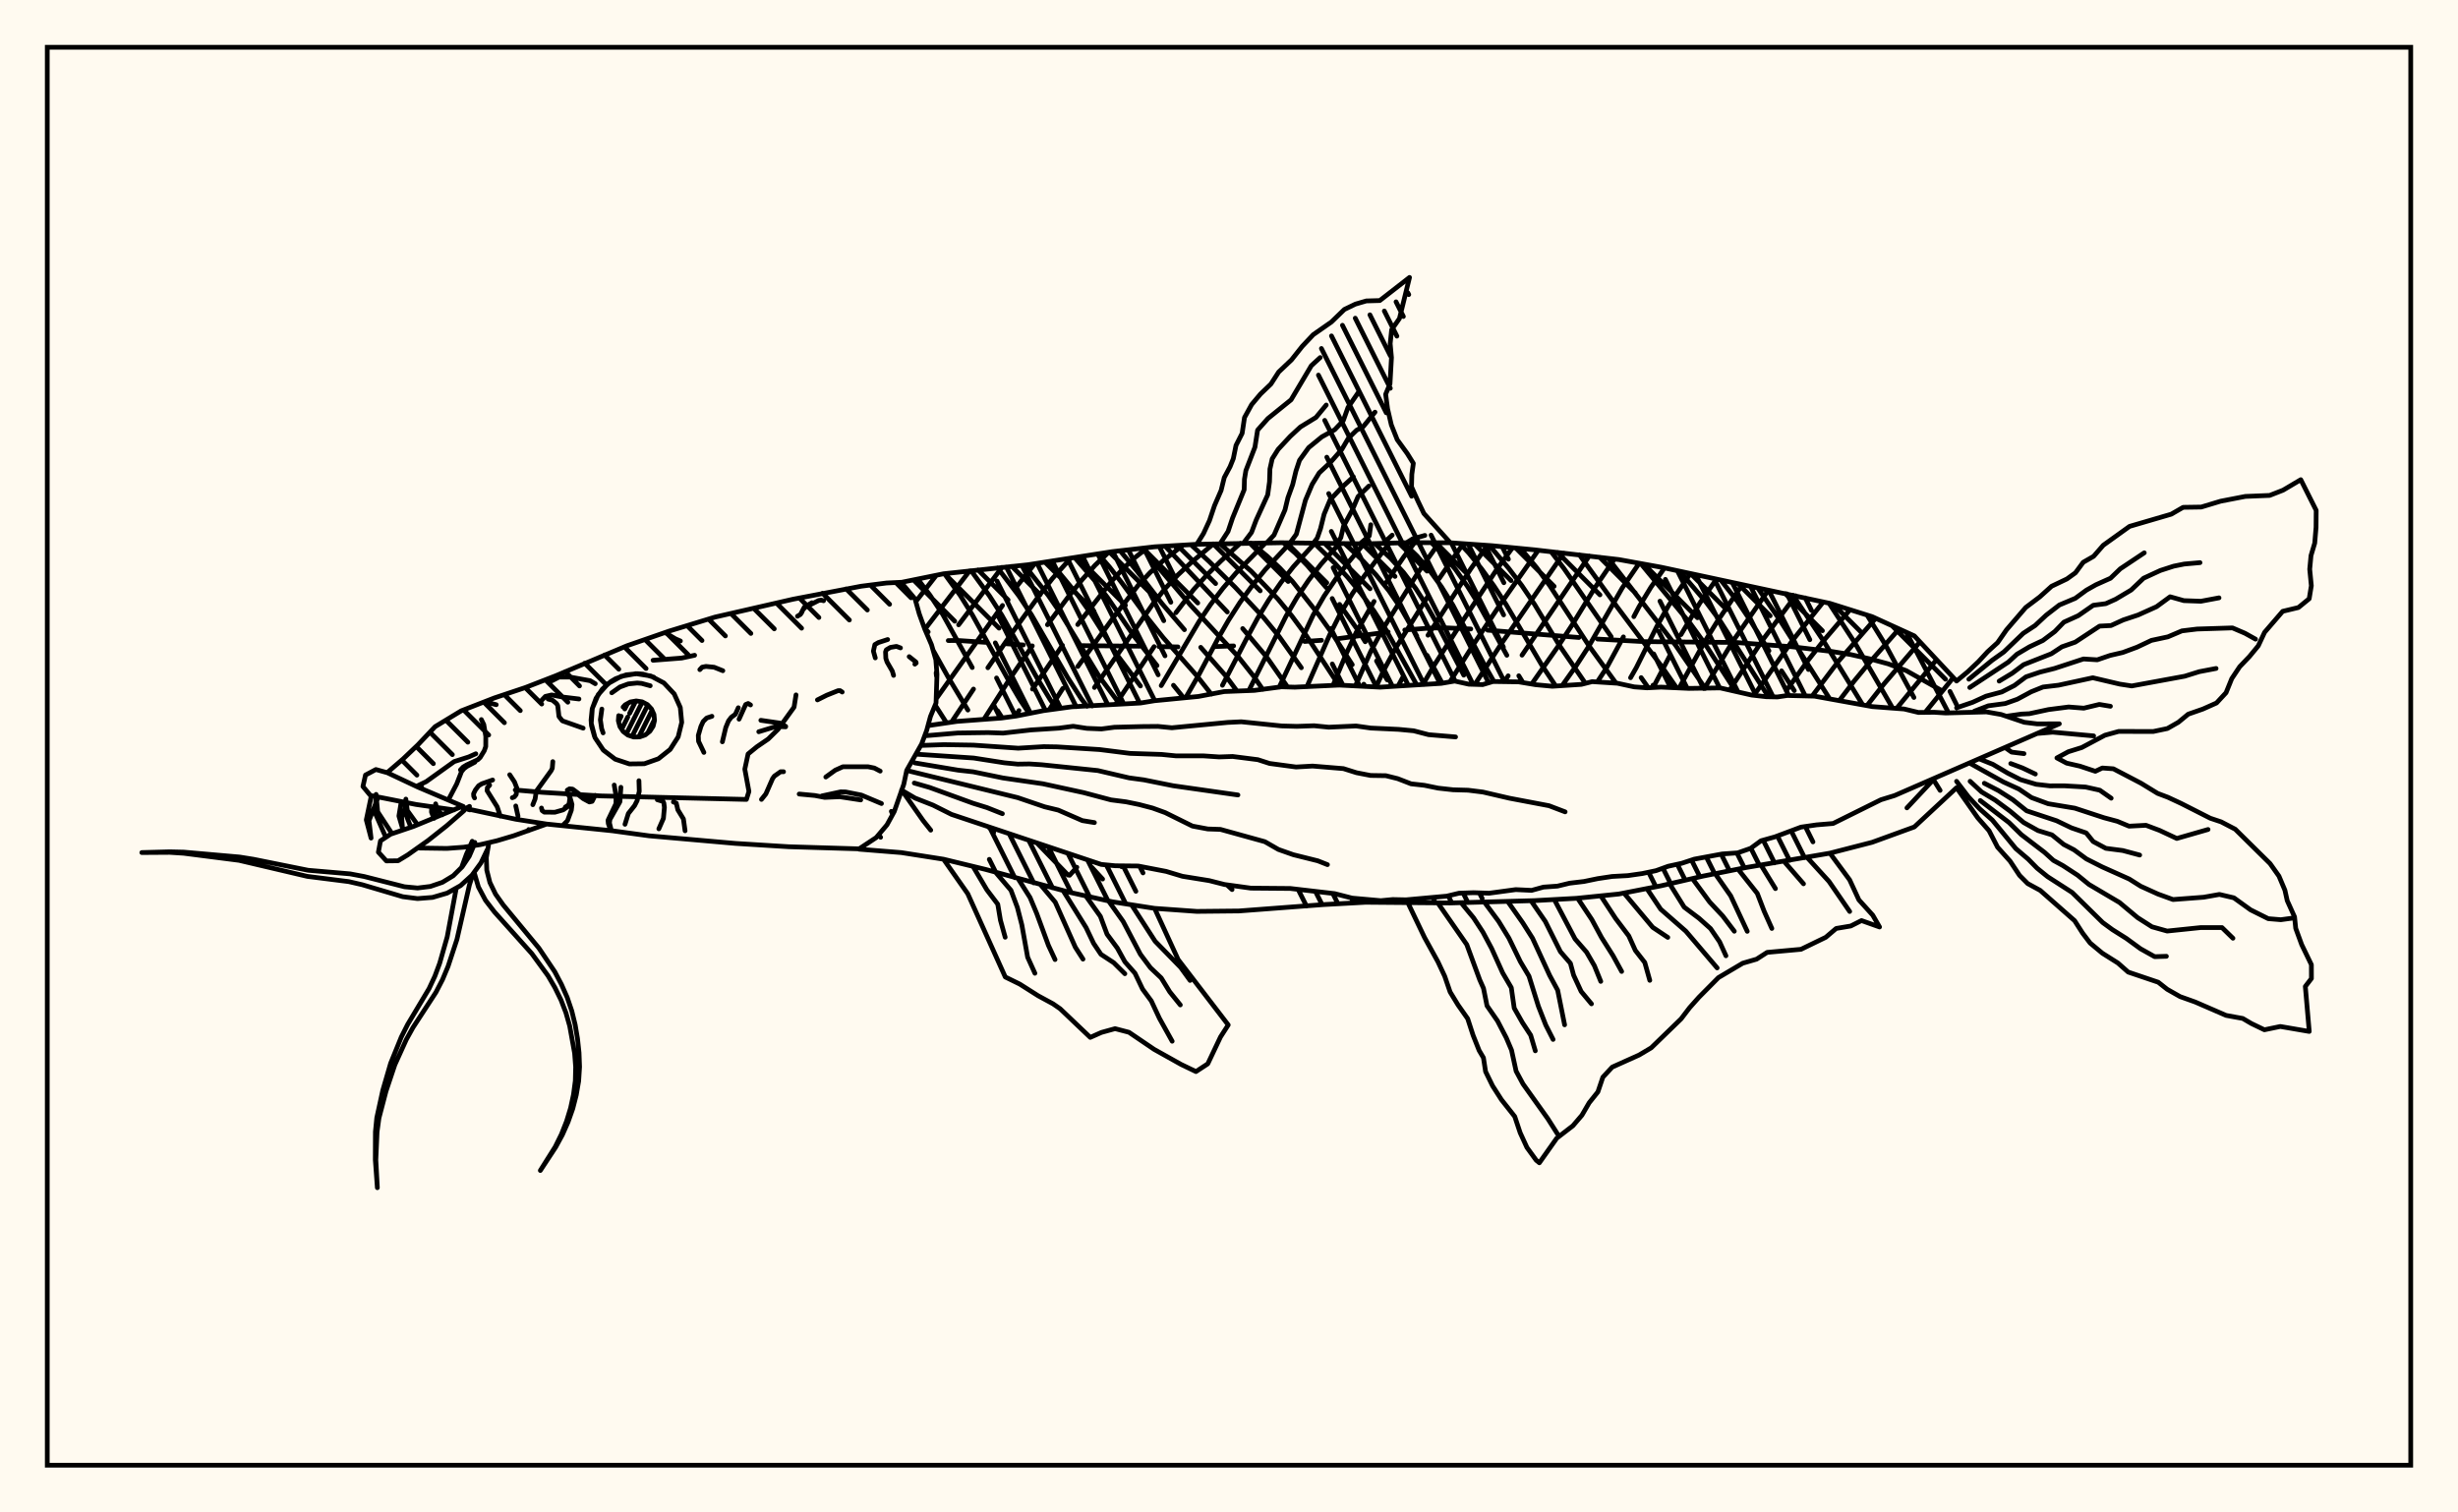 <svg xmlns="http://www.w3.org/2000/svg" width="520" height="320"><rect x="0" y="0" width="520" height="320" fill="floralwhite"/><rect x="10" y="10" width="500" height="300" stroke="black" stroke-width="1" fill="none"/><path stroke="black" stroke-width="1" fill="none" stroke-linecap="round" stroke-linejoin="round" d="
M 190.65 123.22 199.61 121.4 217.47 119.49 235.33 116.71 244.26 115.69 253.19 115.16 271.05 114.83 288.9 115.06 297.83 114.81 306.76 114.83 315.69 115.46 324.62 116.33 342.48 118.39 351.41 120.01 387.13 127.66 396.06 130.47 404.99 134.54 413.92 144.09 
M 413.92 166.66 404.99 174.96 396.06 178.21 387.13 180.51 369.27 183.57 360.34 185.35 351.41 187.41 342.48 189.15 333.55 190.06 324.62 190.55 306.76 191.05 288.9 190.9 279.97 191.39 262.12 192.74 253.19 192.83 244.26 192.19 235.33 190.8 226.4 188.82 208.54 183.96 199.61 181.79 190.68 180.39 181.75 179.67 
M 410.5 145.96 403.29 141.9 399.47 140.46 395.49 139.38 391.43 138.47 387.32 137.81 379.12 136.84 367.19 135.93 347.67 135.75 337.97 135.21 
M 334.02 134.88 314.73 133.33 
M 311.15 133.08 305.9 132.84 302.42 132.89 297.18 133.29 
M 293.67 133.71 283.11 135.12 
M 279.57 135.47 275.99 135.72 
M 260.98 136.66 257.09 136.8 
M 249.2 136.87 245.18 136.81 
M 241.12 136.72 228.71 136.6 
M 216.49 136.46 212.53 136.18 
M 208.59 135.91 202.64 135.51 200.61 135.53 
M 185.88 176.6 186.3 177.15 
M 190.82 167.25 195.3 173.63 196.9 175.64 
M 209.1 174.91 210.21 176.15 
M 197.84 149.19 200.22 152.9 
M 219.36 178.34 225.95 185.15 
M 197.38 137.53 200.64 143.37 204.76 150.23 
M 230.97 183.5 233.26 185.99 
M 194.15 122.51 196.76 125.95 199.43 129.98 205.68 141.24 
M 211.03 150.35 212.03 151.89 
M 237.13 183.21 237.26 183.37 
M 199.8 121.38 203.12 125.95 205.71 130.11 213.16 143.59 215.82 148.12 217.72 150.96 
M 205.44 120.74 209.32 126.07 211.93 130.14 219.42 143.5 222.16 148 223.53 149.96 
M 211.04 120.14 215.53 126.05 218.2 130.06 225.86 143.34 228.73 147.81 229.96 149.44 
M 259.56 187.21 260.65 188.21 
M 216.69 119.57 221.81 126.02 224.54 130 232.57 143.17 236.86 148.94 
M 222.1 118.77 228.16 126.11 230.95 130.07 236.41 138.67 241.27 145.14 
M 227.34 117.96 231.52 122.77 234.33 126.47 239.9 134.59 244.77 140.82 
M 248.25 144.99 250.39 147.63 
M 232.32 117.18 234.71 119.95 237.41 123.42 242.95 130.99 246.08 134.91 253.08 142.84 256.26 146.88 
M 236.96 116.53 240.49 120.77 245.85 127.74 250.57 133.23 
M 254.02 136.96 259.24 142.91 261.66 146.17 
M 241.61 115.99 251.83 128.01 261.9 138.89 265.27 143.14 267.14 145.87 
M 246.49 115.56 259.64 129.48 
M 262.9 132.99 267.91 138.93 272.39 145.35 
M 251.94 115.24 255.85 118.85 261.29 124.24 267.36 130.71 270.56 134.61 275.3 141.28 
M 258.08 115.03 264.69 120.85 270.33 126.72 273.3 130.33 276.34 134.46 283.22 144.96 
M 264.7 114.9 268.1 117.69 270.74 120.17 273.43 123.02 279.02 130.11 281.97 134.24 286.08 140.63 
M 288.52 144.76 288.8 145.24 
M 271.51 114.84 274.02 117.04 276.58 119.66 280.58 124.32 
M 283.39 127.87 287.56 133.74 288.82 135.78 
M 291.21 139.84 293.46 143.84 
M 278.06 114.94 282.4 119.19 285.12 122.16 287.92 125.52 290.64 129.22 293.13 133.11 299.7 144.87 
M 284.49 115.01 288.31 118.63 291.09 121.61 293.83 124.99 296.37 128.68 299.73 134.56 
M 301.9 138.65 305.11 144.55 
M 290.85 115 294.16 118.09 296.9 121.09 299.51 124.52 301.9 128.25 304.13 132.2 309.67 142.85 
M 296.88 114.83 299.79 117.64 302.45 120.7 304.98 124.2 307.36 128.02 314.1 140.79 316.05 144.2 
M 302.83 114.82 305.28 117.3 307.9 120.46 310.44 124.05 312.88 127.94 318.78 138.64 
M 321.31 142.98 322.19 144.42 
M 308.83 114.97 310.77 117.05 313.42 120.34 316.05 123.97 318.62 127.9 326.24 140.83 329.12 145.14 
M 315.1 115.41 319.17 120.24 321.95 123.89 324.62 127.84 329.88 136.53 335.4 144.58 
M 321.71 116.04 325.13 120.16 327.86 123.92 336.23 136.75 341.88 144.54 
M 328.14 116.72 330.88 120.31 340.86 134.72 
M 347.19 143.37 348.7 145.51 
M 334.12 117.38 342.1 128.4 351.6 141.08 354.67 145.5 
M 340.21 118.12 354.48 136.53 360.77 145.67 
M 347.11 119.23 357.6 131.95 360.58 136.05 367.17 146.22 
M 355.34 120.86 361.01 127.51 363.99 131.51 374.12 147.42 
M 364.07 122.77 367.52 127.17 370.28 131.28 374.23 137.69 
M 376.89 141.94 379.59 146.12 
M 371.88 124.43 376.6 131.3 387.07 147.84 
M 379.3 125.92 385.81 135.67 394.06 149.12 
M 386.93 127.61 392.38 135.97 400.4 149.83 
M 408.92 164.79 410.44 167.23 
M 394.98 130.13 398.89 136.46 404.9 147.57 
M 403.28 133.76 412.22 150.83 
M 198.09 121.71 193.74 127.28 
M 205.13 120.77 195.65 133.15 
M 211.97 120.04 202.8 132.2 
M 218.9 119.27 215 124.19 
M 212.09 128.1 198.08 147.81 
M 226.53 118.08 222.65 122.39 219.83 126.02 213.71 134.46 208.99 141.28 
M 205.95 145.79 201.3 152.77 
M 234.55 116.83 231.66 119.6 228.97 122.6 226.16 126.06 221.59 132.18 
M 218.39 136.65 213.65 143.58 208.16 152.18 
M 242.78 115.86 240.18 117.91 237.57 120.34 235.03 123.12 228 132.14 
M 224.77 136.53 218.43 145.8 
M 215.57 150.34 214.85 151.51 
M 250.3 115.33 246.04 118.65 243.3 121.15 240.76 123.87 235.77 130.35 228.02 141.01 
M 224.85 145.65 221.95 150.19 
M 256.7 115.07 252.09 118.94 249.18 121.65 246.49 124.52 244.04 127.58 231.54 145.46 
M 262.41 114.92 258.27 118.71 255.34 121.63 252.52 124.73 248.76 129.65 
M 244.15 136.81 236.02 149 
M 267.74 114.86 261.54 121.18 258.73 124.45 256.09 127.91 253.7 131.45 245.66 145.06 
M 272.95 114.86 267.68 120.51 264.94 123.87 262.31 127.47 259.9 131.23 257.72 135.02 253.58 142.84 250.86 147.58 
M 227.81 183.49 226.28 185.19 
M 278.13 114.94 273.63 119.89 271 123.23 268.45 126.89 266.05 130.81 263.86 134.85 258.61 144.99 
M 234.57 183.04 234.24 183.44 
M 283.32 115 279.41 119.44 276.82 122.8 274.37 126.42 272.05 130.4 264.2 146.1 
M 288.54 115.05 285.3 118.92 282.67 122.37 280.12 126.12 277.79 130.16 270.62 145.39 
M 293.93 114.91 288.64 121.84 286.05 125.68 283.56 129.83 281.31 134.29 276.48 145.29 
M 299.26 114.81 296.95 117.85 293.27 123.22 
M 290.69 127.25 286.91 133.81 284.7 138.54 282.01 144.99 
M 304.47 114.82 300.19 120.84 292.49 133.18 289.98 137.83 286.77 145.07 
M 309.55 115.02 304.47 122.41 
M 302 126.3 295.28 137.1 292.75 141.79 291.11 145.35 
M 314.69 115.39 311.13 120.38 302.1 134.4 
M 296.73 143.37 295.82 145.07 
M 319.98 115.88 316.77 120.29 308.96 132.1 303.43 140.71 301.01 144.84 
M 325.43 116.42 317.36 127.91 311.71 136.38 306.72 144.28 
M 330.84 117.01 317.45 136.44 312.02 144.8 
M 336.21 117.63 321.99 138.62 
M 319.06 142.99 318.25 144.23 
M 341.55 118.28 337.43 124.31 332.55 132.28 329.77 136.53 324.03 144.73 
M 346.78 119.17 343.19 124.4 336.11 136.75 333.35 141.01 330.5 145.03 
M 352.13 120.16 349.26 124.24 346.76 128.35 345.64 130.47 
M 343.44 134.75 339.94 141.2 337.92 144.27 
M 357.6 121.35 353.04 128.05 350.57 132.42 346.17 141.25 344.95 143.39 
M 363.1 122.56 359.6 127.6 355.62 134.27 
M 353.22 138.8 349.74 145.46 
M 368.57 123.76 363.24 131.56 360.47 136.06 355.25 145.53 
M 374.1 124.87 366.61 135.67 360.57 145.68 
M 379.86 126.05 372.8 135.55 365.94 145.97 
M 385.73 127.35 379.17 135.55 371.67 146.25 
M 391.38 129 385.69 135.67 382.45 139.78 377.88 146.15 
M 396.81 130.82 388.94 139.89 383.37 147.27 
M 401.76 133.07 395.43 140.25 392.18 144.19 389.09 148.25 
M 406.17 135.81 398.57 144.7 394.96 149.29 
M 409.69 139.57 401.23 149.89 
M 413.23 143.36 407.28 150.72 
M 413.92 150.75 413.89 150.79 
M 409.35 164.6 403.42 170.93 
M 253.19 115.16 254.61 112.87 255.87 110.14 256.94 106.96 258.33 103.76 259 101.04 260.23 98.73 260.91 97.04 261.48 94.24 262.78 91.68 263.28 88.34 264.79 85.6 266.65 83.38 268.86 81.26 270.51 78.71 273.23 76.13 275.49 73.28 277.82 70.81 281.66 68.13 284.41 65.47 286.75 64.34 289.05 63.67 291.9 63.59 298.19 58.7 296.06 67.39 294.41 69.75 294.1 72.7 294.37 75.66 294.06 81.21 293.14 83.41 293.55 86.5 294.34 89.89 295.59 93.03 297.71 95.95 299 98.03 298.68 100.35 298.61 102.99 299.96 106 301.23 108.64 306.82 114.83 
M 306.76 114.83 306.76 114.83 
M 258.12 115.03 259.8 112.44 260.75 109.61 263.21 103.61 263.27 101.39 263.57 99.56 265.49 94.6 266.05 91 268.23 88.55 273.13 84.59 277.42 77.36 279.29 75.65 
M 263.05 114.92 264.76 112.65 265.75 110.03 268.19 104.69 268.57 101.93 268.66 99.23 269.14 97.07 270.4 95.07 272.95 92.33 275.1 90.34 278.4 88.32 280.57 85.69 
M 267.98 114.86 269.53 113.2 271.84 107.89 272.46 105.32 273.47 102.53 274.16 99.67 274.92 97.38 276.85 94.71 279.64 92.43 282.36 90.92 284.17 89.01 285.17 86.21 287.36 83.03 
M 272.91 114.86 274.25 113.02 276.17 105.84 277.59 102.48 279.09 100.04 281.47 97.82 283.86 95.1 285.26 92.71 287 91.02 288.43 90.23 290.89 87.2 
M 277.85 114.94 278.67 113.84 279.36 111.85 280.12 108.8 281.38 105.77 283.8 103.19 286.32 100.88 
M 282.78 115 283.65 113.78 284.23 111.33 286.09 107.9 287.29 105.08 289.58 102.85 
M 287.71 115.04 289.68 113.37 290 111.02 
M 292.64 114.95 294.53 113.22 
M 297.57 114.81 298.87 114 301.44 113.28 
M 302.51 114.82 302.51 114.82 
M 196.32 153.53 202.44 152.63 211.86 151.92 214.96 151.5 220.74 150.36 226.74 149.54 241.28 148.74 244.21 148.26 253.56 147.35 258.97 146.32 265.38 146.07 271.12 145.31 273.93 145.39 283.31 144.95 291.98 145.39 304.88 144.59 307.75 144.1 310.72 144.76 313.66 144.85 315.87 144.19 321.29 144.27 324.88 144.87 328.4 145.2 334.54 144.8 336.83 144.22 342.17 144.56 345.72 145.33 348.44 145.53 351.4 145.38 357.32 145.65 363.91 145.55 370.56 147.06 373.66 147.41 376.02 147.46 378.1 147.15 383.85 147.29 396.09 149.5 402.84 150.01 405.86 150.74 409.2 150.7 411.62 150.85 420.24 150.62 423.35 151.17 428.24 152.82 430.99 153.16 435.66 153.14 400.81 168.32 397.92 169.21 387.8 174.23 384.31 174.52 381 175 375.5 177.06 372.54 177.89 370.36 179.49 367.61 180.45 364.34 180.68 358.42 181.78 355.78 182.65 352.91 183.28 350.34 184.21 347.44 184.82 344.37 185.26 341.05 185.44 338 185.9 335.1 186.5 332.06 186.86 329.49 187.48 326.52 187.69 324.02 188.38 320.66 188.22 315.04 188.98 311.74 188.87 308.66 188.98 306.08 189.6 297.45 190.38 294.63 190.32 292.11 190.56 286.05 190.02 282.35 189.07 272.98 187.98 264.63 187.91 259.05 187.14 255.83 186.32 250.14 185.4 246.71 184.37 240.8 183.23 235.96 183.18 232.96 182.89 201.3 172.31 197.39 170.35 193.6 168.86 190.72 167.18 
M 195.62 155.68 202.58 155.09 209.04 155 212.2 155.11 218.11 154.44 224.03 154.06 227.04 153.66 229.92 154.1 233.02 154.23 235.75 153.87 241.65 153.72 244.96 153.69 247.91 153.98 259.72 152.85 262.6 152.71 271.11 153.59 274.35 153.68 278 153.55 281.09 153.86 286.88 153.6 289.99 154.04 295.9 154.32 299.07 154.62 302.22 155.44 307.93 155.92 
M 194.8 157.72 199.66 157.55 205.92 157.65 215.41 158.3 220.82 157.97 223.66 158.02 232.64 158.59 239.07 159.4 245.73 159.62 248.74 159.92 254.67 159.93 257.92 160.15 260.77 160.05 266.11 160.73 268.58 161.53 274.18 162.28 277.69 162.08 284.21 162.62 286.97 163.49 289.95 164.07 293.19 164.12 295.68 164.74 298.52 165.84 301.32 166.15 304.25 166.75 307.41 167.1 310.59 167.19 313.72 167.58 319.31 168.88 327.7 170.47 331.11 171.77 
M 193.78 159.56 205.99 160.38 212.46 161.39 215.29 161.67 217.79 161.63 220.38 161.8 232.24 163.03 238.87 164.58 241.98 165 248.2 166.25 261.89 168.2 
M 193.54 161.41 202.71 162.95 205.89 163.3 212.18 164.6 220.64 165.83 229.28 167.71 235.03 169.24 238.22 169.65 240.99 170.22 243.82 170.96 246.5 171.93 252.27 174.78 255.51 175.39 258.19 175.48 267.58 178.08 270.46 179.73 273.61 180.84 278.79 182.13 280.83 182.94 
M 191.82 163.01 215.3 168.76 220.99 170.7 223.88 171.4 228.97 173.62 231.53 174.04 
M 193.42 165.67 196.67 166.61 205.85 169.95 208.81 170.87 212.06 172.16 
M 244.26 192.19 249.24 203.02 259.84 216.85 258.2 219.4 255.51 225.08 253.01 226.72 249.85 225.2 244.16 222.02 238.84 218.41 235.9 217.64 233.01 218.44 230.65 219.49 224.28 213.43 222.78 212.39 219.64 210.69 215.73 208.21 212.67 206.71 204.73 189.09 199.61 181.79 
M 239.38 191.43 244.37 199.15 249.77 204.68 251.77 207.44 
M 234.52 190.62 237.61 194.96 241.25 201.9 243.38 204.75 245.66 206.91 247.47 209.86 249.7 212.62 
M 229.7 189.55 232.79 193.88 234.2 197.66 236.38 200.6 237.98 203.5 240.11 205.91 241.72 209.28 243.56 211.77 245.28 215.45 247.98 220.3 
M 224.9 188.43 229.76 196.25 231.36 199.6 232.91 201.91 235.62 203.69 237.97 206.02 
M 220.13 187.18 223.24 190.88 227.49 200.41 229.11 202.93 
M 215.37 185.89 217.91 189.9 219.32 193.27 221.8 200.02 223.2 203.02 
M 210.62 184.55 213.87 188.36 215.23 192 216.17 195.66 217.4 202.52 218.94 205.92 
M 205.84 183.31 208.77 188.26 211.08 191.31 211.65 194.71 212.65 198.3 
M 387.13 180.51 391.3 186.16 393.26 190.4 396.18 193.62 397.63 196.13 393.81 194.77 391.54 195.92 388.45 196.44 386.25 198.31 381.01 200.85 373.85 201.5 371.61 202.94 368.69 203.79 363.54 206.84 359.42 210.99 357.45 213.2 355.64 215.57 349.33 221.69 346.76 223.22 341.08 225.77 339.09 227.91 338.04 231.02 336.19 233.33 334.66 235.96 332.75 238.19 329.34 240.81 325.66 246.02 324.99 245.48 323.03 242.78 321.6 239.67 320.45 236.23 317.63 232.66 315.76 229.74 314.28 226.72 313.83 223.8 312.92 222.26 311.63 219.02 310.49 215.52 308.45 212.62 306.78 209.88 305.64 206.56 304.2 203.49 301.37 198.36 297.83 190.97 
M 382.27 181.38 386.93 186.49 391.31 192.85 
M 377.42 182.24 381.54 186.99 
M 372.55 183.04 375.6 188.01 
M 367.69 183.89 371.76 189.02 373.21 192.79 374.84 196.44 
M 362.85 184.85 366.13 189.53 369.64 197.05 
M 358.03 185.88 361.68 190.84 364.46 193.81 366.9 197.03 
M 353.22 186.99 356.3 191.93 359.45 194.3 361.87 196.46 363.79 199.27 365.13 202.22 
M 348.39 187.99 351.32 192.36 356.65 197.02 363.27 204.79 
M 343.55 188.94 349.64 196.2 352.83 198.33 
M 338.65 189.54 341.79 194.33 344.58 198.02 345.96 201.08 347.96 203.64 349.02 207.42 
M 333.75 190.04 336.76 194.56 338.81 198.35 341.25 202.21 343.07 205.54 
M 328.82 190.32 333.21 198.66 335.64 201.45 337.3 204.32 338.65 207.64 
M 323.89 190.57 326.92 194.96 330.11 201.35 332.23 203.81 332.9 206.31 334.5 209.77 336.68 212.39 
M 318.96 190.72 322.15 195.25 324.21 198.5 327.84 206.38 329.53 209.5 331 216.83 
M 314.03 190.87 317.04 194.93 319.22 198.49 321.64 203.47 323.46 206.52 325.45 212.89 327.01 216.87 328.56 219.92 
M 309.1 190.99 311.74 194.19 313.72 197.22 315.57 200.69 317.9 205.85 319.72 208.96 320.34 213.3 322.07 216.35 323.82 219.02 324.8 222.33 
M 304.17 191.03 310.3 199.85 313.04 207.3 313.84 209.1 314.58 212.79 316.81 216.01 318.66 219.57 319.77 222.18 320.74 226.63 322.2 229.34 327.44 236.68 329.44 239.83 
M 413.92 144.09 416.3 142.12 418.55 139.99 420.49 137.89 422.6 135.97 424.48 133.26 428.55 128.53 431.52 126.29 434.02 124.04 437.27 122.49 439.07 121.19 440.71 118.97 442.92 117.7 444.96 115.36 450.52 111.37 459.34 108.79 461.85 107.34 465.68 107.28 469.79 106.04 475.01 105.03 480.15 104.82 482.99 103.71 486.74 101.49 490 107.98 489.97 111.57 489.69 114.91 488.9 117.55 488.63 120.43 488.97 123.93 488.52 126.68 486.24 128.54 482.91 129.34 479.08 133.79 477.75 136.64 475.86 138.93 473.81 141.07 472.14 143.58 470.93 146.56 468.92 148.73 466.03 150.02 462.93 151.1 460.84 152.82 458.52 154.14 455.52 154.77 448.22 154.75 445.3 155.56 440.41 158.16 437.56 159.05 435.14 160.36 437.2 161.46 440.01 162.1 443.28 163.19 444.75 162.49 447.1 162.66 452.94 165.71 456.45 167.86 458.64 168.69 461.43 169.99 467.6 173.12 469.9 173.89 472.87 175.44 480.24 182.71 482.12 185.36 483.38 188.34 483.87 190.55 485.42 193.98 485.67 196.42 486.93 199.86 488.98 204.1 488.99 207.03 487.7 208.71 488.53 218.23 482.41 217.18 479.04 217.88 476.28 216.55 474.46 215.48 470.95 214.84 464.4 212 461.21 210.86 458.48 209.31 456.59 207.82 450.23 205.67 448.05 203.75 444.77 201.68 442.18 199.53 440.58 197.42 438.9 194.8 431.62 188.39 428.96 186.94 427.25 185.22 425.24 182.19 422.59 179.24 420.79 175.75 418.4 173.03 413.92 166.66 
M 416.52 143.71 421.43 139.71 423.93 137.93 428.02 134 430.53 132.35 432.9 130.14 435.67 128 439.05 126.58 441.39 124.86 443.41 123.72 446.49 122.34 448.55 120.35 453.63 116.96 
M 416.71 145.46 424.88 140.08 426.69 138.42 429.32 136.86 432.18 135.51 434.71 133.61 436.62 131.64 439.67 130.26 442.84 128.06 445.48 127.72 447.58 126.78 450.86 124.83 453.48 122.34 457.03 120.7 459.84 119.79 462.07 119.34 465.42 119.04 
M 422.93 144.11 425.7 142.44 428.1 140.63 433.97 138.32 436.2 136.85 439.03 135.86 444.18 132.47 446.59 132.35 449.17 131.17 452.32 130.12 456.23 128.36 459.1 126.26 462.01 127.08 465.6 127.21 469.44 126.49 
M 413.92 149.75 417.32 148.59 420.16 147.29 423.49 146.4 426.17 145.03 428.6 143.21 431.55 142.21 434.64 141.43 440.77 139.42 443.69 139.6 446.41 138.67 449.08 138.05 452.12 136.92 455.14 135.49 458.63 134.74 461.59 133.48 464.79 133.09 472.29 132.85 474.93 133.98 477.17 135.23 
M 417.68 150.47 420.64 149.33 424.22 148.85 426.78 147.94 429.72 146.36 432.2 145.36 435.5 144.97 442.74 143.4 448.44 144.74 450.98 145.13 462.19 143.07 465.26 142.11 468.82 141.43 
M 424.5 151.53 427.65 151.08 429.32 151 433.36 150.13 437.63 149.58 440.84 149.83 444.12 149.04 446.47 149.43 
M 430.96 155.19 434.26 154.91 442.92 155.7 
M 424.17 158.15 425.56 159.13 428.18 159.45 
M 425.38 161.55 427.86 162.48 430.59 163.77 
M 418.67 160.54 421.61 161.72 424.73 163.57 427.45 164.95 430.76 165.94 433.64 166.27 436.74 166.26 441.22 166.52 444.22 167.19 446.63 168.88 
M 416.64 161.43 423.84 165.45 427.1 166.94 429.77 168.75 433.29 170.05 438.94 170.99 445.13 173.02 447.93 173.77 450.41 174.8 453.99 174.61 456.88 175.7 460.51 177.4 467.12 175.5 
M 419.79 165.72 422.77 167.26 425.85 169.22 428.75 171.55 435.08 173.65 438.23 175.16 441.35 176.23 442.82 178.05 445.51 179.49 449.07 179.95 452.66 180.91 
M 416.78 165.3 419.22 167.56 422.1 169.29 425.21 171.59 428.12 174.03 431.15 175.73 434.1 176.64 436.58 178.66 438.78 179.81 441.39 181.73 444.71 183.41 450.45 185.98 452.88 187.51 456.52 189.16 459.71 190.32 466.2 189.83 469.53 189.24 472.59 189.96 476.13 192.51 479.86 194.37 482.52 194.59 485.09 194.24 
M 418.93 169.37 425 174.02 427.6 176.57 432.54 180.35 434.41 182.04 436.4 183.13 439.53 185.17 441.93 187.13 448.38 190.94 452.22 194.15 455.26 196.09 458.47 196.99 465.5 196.26 470.07 196.25 472.39 198.51 
M 413.92 165.31 416.42 168.58 418.75 171.08 421.49 173.51 426.45 179.54 429.09 181.79 430.95 183.68 433.17 185.48 438.36 188.82 444.84 195.19 446.89 196.69 449.84 198.55 452.84 200.74 455.83 202.41 458.31 202.33 
M 81.9 163.48 85.26 160.59 88.4 157.6 92.04 153.75 97.56 150.4 104.57 147.67 111.17 145.46 117.58 142.97 132.63 136.63 141.54 133.53 151.27 130.56 167.77 126.78 182.18 124.03 187.54 123.35 190.63 123.2 193.58 126.71 194.48 129.9 195.65 133.13 197.06 136.4 197.98 139.59 198.22 142.68 198.02 148.74 196.84 151.6 196.05 154.52 194.98 157.4 191.82 162.99 191.2 165.93 189.18 171.71 187.65 174.51 185.38 177.2 181.75 179.6 166.86 179.15 155.62 178.45 137.32 176.84 129.5 175.77 115.65 174.35 109.11 173.33 97.94 170.94 
M 168.4 147.02 167.99 149.61 164.6 154.31 162.52 156.36 160.12 158 158.26 159.52 157.57 162.74 158.44 167.45 157.91 169.14 127.12 168.4 114.71 167.64 109 167.14 
M 96.06 171.36 88.03 170.21 78.36 168.3 76.78 166.4 77.32 163.98 79.52 162.81 81.95 163.49 88.38 166.52 98.01 170.62 
M 98.15 171.53 94.48 174.73 90.55 177.84 86.27 180.87 84.21 182.12 81.74 182.15 80.05 180.3 80.49 177.91 82.64 176.49 87.49 174.85 97.63 170.67 
M 125.88 156.08 125.08 153.03 125.31 149.87 126.55 146.97 128.66 144.62 131.43 143.09 134.54 142.53 137.67 143.02 140.46 144.5 142.63 146.81 143.92 149.69 144.22 152.84 143.47 155.91 141.77 158.57 139.29 160.54 136.31 161.59 133.15 161.63 130.15 160.63 127.64 158.71 125.88 156.08 
M 125.77 155.81 125.13 153.52 125.04 152.34 125.28 149.97 126.1 147.74 127.44 145.78 129.22 144.21 130.24 143.6 132.47 142.78 134.84 142.54 136.02 142.63 138.31 143.27 
M 127.59 155.06 127.28 154.16 127.01 152.3 127.32 150.02 
M 129.42 146.58 131.15 145.35 132.92 144.7 134.8 144.51 135.74 144.59 137.56 145.09 
M 131.14 153.72 130.81 152.49 130.89 151.41 
M 131.82 149.6 132.25 149.13 133.35 148.52 134.6 148.3 135.85 148.49 136.97 149.08 137.83 150.01 138.35 151.16 138.47 152.42 138.17 153.65 137.49 154.71 136.5 155.5 135.31 155.92 134.04 155.93 132.84 155.53 131.84 154.77 131.14 153.72 
M 132.76 148.85 132.18 150 
M 131.41 151.54 130.86 152.65 
M 134.5 148.31 133.2 150.92 
M 132.81 151.7 131.52 154.29 
M 135.89 148.51 134.23 151.83 
M 134.21 151.86 132.5 155.28 
M 137.04 149.16 133.71 155.82 
M 137.96 150.28 135.14 155.92 
M 138.45 152.25 137.05 155.06 
M 85 160.8 88.2 164 
M 88.05 157.93 91.68 161.57 
M 90.95 154.91 95.7 159.66 
M 94.32 152.37 98.98 157.03 
M 98.08 150.2 103.39 155.51 
M 102.34 148.54 106.71 152.91 
M 106.68 146.96 110.07 150.35 
M 111.11 145.48 114.6 148.96 
M 115.38 143.83 120.13 148.57 
M 119.58 142.1 122.6 145.13 
M 123.7 140.31 128.35 144.96 
M 127.89 138.57 130.91 141.59 
M 132.08 136.85 136.68 141.45 
M 136.45 135.3 140.63 139.48 
M 140.84 133.77 145.56 138.49 
M 145.36 132.37 148.51 135.52 
M 149.89 130.98 153.46 134.55 
M 154.65 129.82 158.85 134.02 
M 159.51 128.77 163.8 133.05 
M 164.29 127.62 169.58 132.91 
M 169.1 126.51 173.24 130.65 
M 174.01 125.51 179.69 131.18 
M 179.01 124.59 183.49 129.06 
M 184.13 123.78 188.2 127.85 
M 189.52 123.25 192.74 126.48 
M 189.04 142.9 188.77 141.99 187.66 140.07 187.4 139.3 187.34 137.92 187.51 137.48 188.35 136.98 189.65 136.76 190.5 137.08 
M 124.69 169.03 123.37 168.62 121.14 166.96 120.48 166.9 120.01 167.18 
M 188.85 172.32 188.57 171.66 
M 107.83 163.91 108.84 165.44 109.35 166.75 109.21 168.11 108.8 168.62 108.38 168.78 
M 148.91 159.2 147.78 156.84 147.73 155.59 148.28 153.7 148.76 152.66 149.51 151.91 150.61 151.55 
M 178.17 146.42 177.72 146.12 177.3 146.13 174.9 147.09 172.93 148.08 
M 186.48 170.01 182.23 168.22 178.9 167.56 177.84 167.54 173.87 168.4 
M 139.38 175.36 140.35 173.15 140.56 170.83 140.44 169.89 140.26 169.56 139.06 169.21 
M 122.48 147.89 118.85 147.45 116.71 147.03 115.38 147.34 114.62 148.14 
M 146.95 138.64 144.21 139.23 138.16 139.7 
M 118.99 174.7 120.05 173.65 120.87 171.42 121.01 170.21 120.5 168.4 
M 114.55 170.96 114.69 171.5 115.14 171.83 117.39 171.85 119.13 171.35 120.34 170.5 
M 171.77 127.52 170.17 128.43 169.35 129.99 168.71 130.38 
M 182.09 169.25 177.64 168.57 174.47 168.71 172.38 168.31 169.07 168 
M 131.35 166.57 131.15 169.63 129.03 173.38 128.93 174.1 129.34 175.76 
M 160.52 154.82 164.22 153.69 166.21 153.78 
M 174.23 127.1 173.72 126.97 173.21 127.04 170.36 128.48 169.87 128.98 169.56 129.68 
M 105.85 172.69 105.18 170.7 103.05 167.3 103.1 166.66 103.59 166.13 
M 94.84 169.26 96.62 165.86 97.64 163.25 98.18 162.6 98.81 162.13 100.46 161.26 
M 143.94 135.62 142.89 135.16 140.69 133.83 
M 123.37 154.06 118.97 152.51 118.25 151.6 117.99 149.28 117.72 148.84 116.87 148.14 115.96 147.91 
M 129.94 166.1 130.34 168.45 130.3 170.04 128.63 173.54 128.69 174.24 129.21 175.74 
M 161.09 169.14 162.02 167.98 163.45 164.72 163.82 164.21 165.14 163.28 165.76 163.28 
M 135.17 165.18 135.24 167.41 134.79 169.4 134.26 170.44 132.93 172.12 132.22 174.4 
M 125.91 168.27 125.27 169.55 124.69 169.68 123.39 168.98 121.69 167.63 
M 152.92 141.91 151.07 141.17 149.35 141 148.54 141.16 148.05 141.68 
M 125.93 144.66 124.85 144.02 120.65 143.26 118.27 143.26 116.78 144.03 
M 116.95 161.14 116.84 162.54 116.59 163.06 113.45 167.41 113.21 169.02 112.72 170.26 
M 100.4 168.83 100.22 168.49 100.18 167.94 100.58 167.12 101.25 166.25 101.93 165.83 104.22 165.03 
M 185.17 139.2 184.77 137.76 185.08 136.38 185.82 135.95 187.79 135.31 
M 160.96 152.4 165 152.99 166.22 153.68 
M 156.35 152.16 157.75 149.06 158.28 148.84 158.78 149.15 
M 88.99 166.77 89.22 166.58 
M 198.11 143.04 198.04 142.38 198.16 141.94 
M 144.93 175.78 144.58 173.27 143.4 171.34 143.07 169.92 142.46 169.68 
M 152.82 156.95 153.54 153.93 154.12 152.53 154.7 151.76 155.57 151.12 156.19 149.74 
M 109.59 172.69 109.11 170.52 
M 192.34 138.93 193.76 140.06 193.83 140.28 193.54 140.52 
M 104.98 149.1 102.56 148.46 
M 186.21 163.15 184.97 162.5 183.66 162.23 178.31 162.23 176.71 162.95 174.7 164.4 
M 88.09 166.38 90.16 165.38 96.09 161.13 99.16 160.15 100.66 159.48 
M 97.41 162.89 97.99 162.28 98.74 161.83 101.09 160.73 101.59 160.25 102.45 158.84 102.76 157.96 102.77 155.79 102.35 153.3 101.83 152.24 
M 119.59 170.77 120.24 170.33 120.42 169.92 120.57 168.78 120.24 168.14 
M 103.08 179.79 101.74 182.58 99.84 185.19 97.44 187.37 94.6 188.96 91.51 189.87 88.32 190.12 85.2 189.72 76.62 187.18 73.79 186.53 65.01 185.42 50.58 182.03 38.86 180.53 35.91 180.34 30 180.38 35.91 180.22 38.88 180.29 50.69 181.33 53.63 181.8 65.2 184.13 74.07 184.89 77.04 185.45 85.58 187.62 88.34 187.88 91.04 187.55 93.59 186.68 95.88 185.29 97.77 183.41 99.27 181.17 100.39 178.56 
M 103.37 178.68 102.88 181.45 102.98 184.12 103.64 186.72 104.83 189.17 106.46 191.47 114 200.59 117.36 205.59 118.77 208.26 119.99 211.02 120.96 213.88 121.68 216.81 122.18 219.76 122.5 222.74 122.61 225.73 122.42 228.73 121.91 231.68 121.17 234.57 120.18 237.38 118.98 240.09 117.56 242.7 114.31 247.65 117.46 242.64 118.77 239.99 119.85 237.25 120.71 234.44 121.33 231.56 121.71 228.66 121.78 225.74 121.56 222.82 120.52 217.07 119.72 214.27 118.68 211.57 117.4 208.96 115.94 206.45 112.51 201.76 104.6 192.94 102.71 190.48 101.21 187.66 100.3 184.55 
M 100.4 178.57 100.45 178.23 
M 100.08 184.85 99.31 187.22 96.67 198.75 94.79 204.46 93.62 207.25 92.23 209.94 87.37 217.4 85.95 219.96 83.53 225.29 81.66 230.88 80.17 236.57 79.77 239.49 79.51 245.39 79.83 251.29 79.4 245.39 79.42 239.46 79.71 236.49 80.98 230.68 82.64 224.97 84.89 219.43 86.24 216.75 90.78 209.15 92 206.53 93.01 203.82 94.61 198.21 96.53 187.88 
M 97.65 183.53 98.67 180.74 99.9 177.99 
M 97.94 170.92 99.41 171.36 
M 91.33 170.65 91.28 171.82 91.81 173.16 91.85 171.99 92.53 170.83 
M 84.89 169.62 84.39 172.65 85.15 175.24 84.96 172.81 86.24 169.87 
M 78.56 168.35 77.49 173.47 78.5 177.32 78.06 173.64 79.99 168.69 
M 98.02 171.32 99.33 170.61 
M 92.29 172.89 91.93 171.49 92.16 170.07 92.45 171.21 93.55 172.41 
M 86.93 175.04 85.65 171.77 85.86 169.07 86.17 171.49 88.34 174.5 
M 81.62 177.16 79.38 172.04 79.56 168.07 79.9 171.76 82.94 176.39 
M 88.37 179.42 94.55 179.51 98.11 179.25 101.63 178.7 105.14 177.88 108.66 176.83 115.65 174.35 
M 111.78 175.76 111.84 175.51 
M 111.85 175.73 111.85 175.56 
M 195.56 132.89 196.36 133.7 
M 193.25 122.69 201.98 131.43 
M 199.83 121.38 211.35 132.9 
M 206.91 120.57 213.27 126.93 
M 214.07 119.83 220.06 125.82 
M 221.06 118.93 231.45 129.32 
M 227.89 117.87 238.09 128.07 
M 234.72 116.81 244.39 126.48 
M 241.78 115.97 253.39 127.58 
M 249.1 115.4 257.17 123.47 
M 256.66 115.07 266.6 125.01 
M 264.39 114.9 272.52 123.03 
M 272.22 114.85 280.69 123.31 
M 280.24 114.97 289.84 124.57 
M 288.21 115.05 295.12 121.96 
M 295.91 114.86 301.9 120.84 
M 303.77 114.82 309.94 120.99 
M 312.04 115.2 319.67 122.84 
M 320.67 115.94 328.78 124.05 
M 329.49 116.86 338.48 125.86 
M 338.42 117.9 345.97 125.46 
M 347.76 119.35 359.11 130.7 
M 357.67 121.37 365.27 128.97 
M 367.78 123.58 374.49 130.29 
M 377.66 125.57 385.54 133.45 
M 387.87 127.89 393.94 133.96 
M 400.26 132.38 411.58 143.71 
M 209.29 181.82 210.66 184.56 
M 209.61 175.55 214.68 185.7 
M 213.48 176.38 218.69 186.8 
M 217.62 177.76 222.66 187.84 
M 221.77 179.15 226.63 188.87 
M 210.33 149.36 211.62 151.94 
M 225.91 180.53 230.51 189.73 
M 210.82 143.44 214.86 151.51 
M 230.06 181.92 234.4 190.59 
M 210.56 136.01 218.01 150.9 
M 234.05 182.99 238.17 191.24 
M 211.18 130.34 221.16 150.3 
M 237.62 183.22 240.3 188.58 
M 210.92 122.93 224.38 149.84 
M 241.1 183.29 241.81 184.69 
M 212.89 119.95 227.67 149.51 
M 216.18 119.62 231.05 149.37 
M 219.41 119.19 234.38 149.13 
M 222.62 118.69 237.71 148.88 
M 225.82 118.19 241.1 148.74 
M 229.02 117.69 244.3 148.25 
M 232.23 117.19 245.02 142.78 
M 235.43 116.7 246.46 138.76 
M 238.7 116.33 246.2 131.33 
M 274.63 188.19 276.39 191.7 
M 241.97 115.95 247.7 127.42 
M 278.31 188.65 279.7 191.41 
M 245.26 115.63 248.35 121.81 
M 281.96 189.04 283.05 191.22 
M 248.61 115.43 249.05 116.31 
M 285.89 189.98 286.41 191.04 
M 289.52 190.34 289.8 190.91 
M 293.04 190.47 293.27 190.93 
M 296.43 190.36 296.73 190.96 
M 299.79 190.17 300.2 190.99 
M 303.13 189.94 303.67 191.02 
M 281.85 140.48 284.1 144.97 
M 306.38 189.52 307.13 191.04 
M 281.55 132.98 287.64 145.14 
M 309.54 188.95 310.54 190.96 
M 281.83 126.63 291.2 145.36 
M 312.97 188.91 313.56 190.08 
M 282.03 120.11 294.56 145.17 
M 281.64 112.43 297.89 144.93 
M 281.09 104.43 301.29 144.83 
M 280.69 96.73 304.64 144.61 
M 280.25 88.94 307.85 144.12 
M 278.92 79.36 311.63 144.79 
M 279.55 73.73 314.93 144.47 
M 281.68 71.07 298.64 104.99 
M 302.75 113.22 318.2 144.11 
M 284 68.82 293.27 87.34 
M 307.02 114.85 318.05 136.91 
M 286.71 67.32 294.13 82.15 
M 310.6 115.1 318.1 130.1 
M 289.81 66.61 294.14 75.28 
M 314.18 115.35 318.15 123.29 
M 348.77 184.54 350.31 187.62 
M 292.86 65.8 295.52 71.12 
M 317.79 115.66 319.11 118.31 
M 351.8 183.69 353.43 186.94 
M 295.34 63.86 296.89 66.96 
M 354.84 182.86 356.52 186.23 
M 297.83 61.94 298.03 62.33 
M 357.85 181.97 359.62 185.51 
M 360.97 181.31 362.75 184.87 
M 364.13 180.72 365.89 184.25 
M 349.7 144.97 349.95 145.45 
M 367.45 180.46 369.03 183.62 
M 349.85 138.35 353.4 145.44 
M 370.4 179.46 372.22 183.09 
M 350.91 133.56 356.94 145.63 
M 373.01 177.76 375.41 182.57 
M 351.17 127.19 360.42 145.69 
M 376.02 176.88 378.6 182.04 
M 352.32 122.58 363.81 145.56 
M 378.94 175.81 381.77 181.47 
M 354.86 120.76 367.66 146.34 
M 381.92 174.86 383.54 178.12 
M 358.74 121.6 371.52 147.17 
M 362.62 122.45 375.11 147.44 
M 366.49 123.3 378.42 147.15 
M 370.36 124.13 381.9 147.2 
M 374.19 124.89 382.58 141.65 
M 378.03 125.64 382.88 135.35 
M 381.91 126.5 383.23 129.15 
M 412.52 146.29 413.92 149.09 
"/></svg>